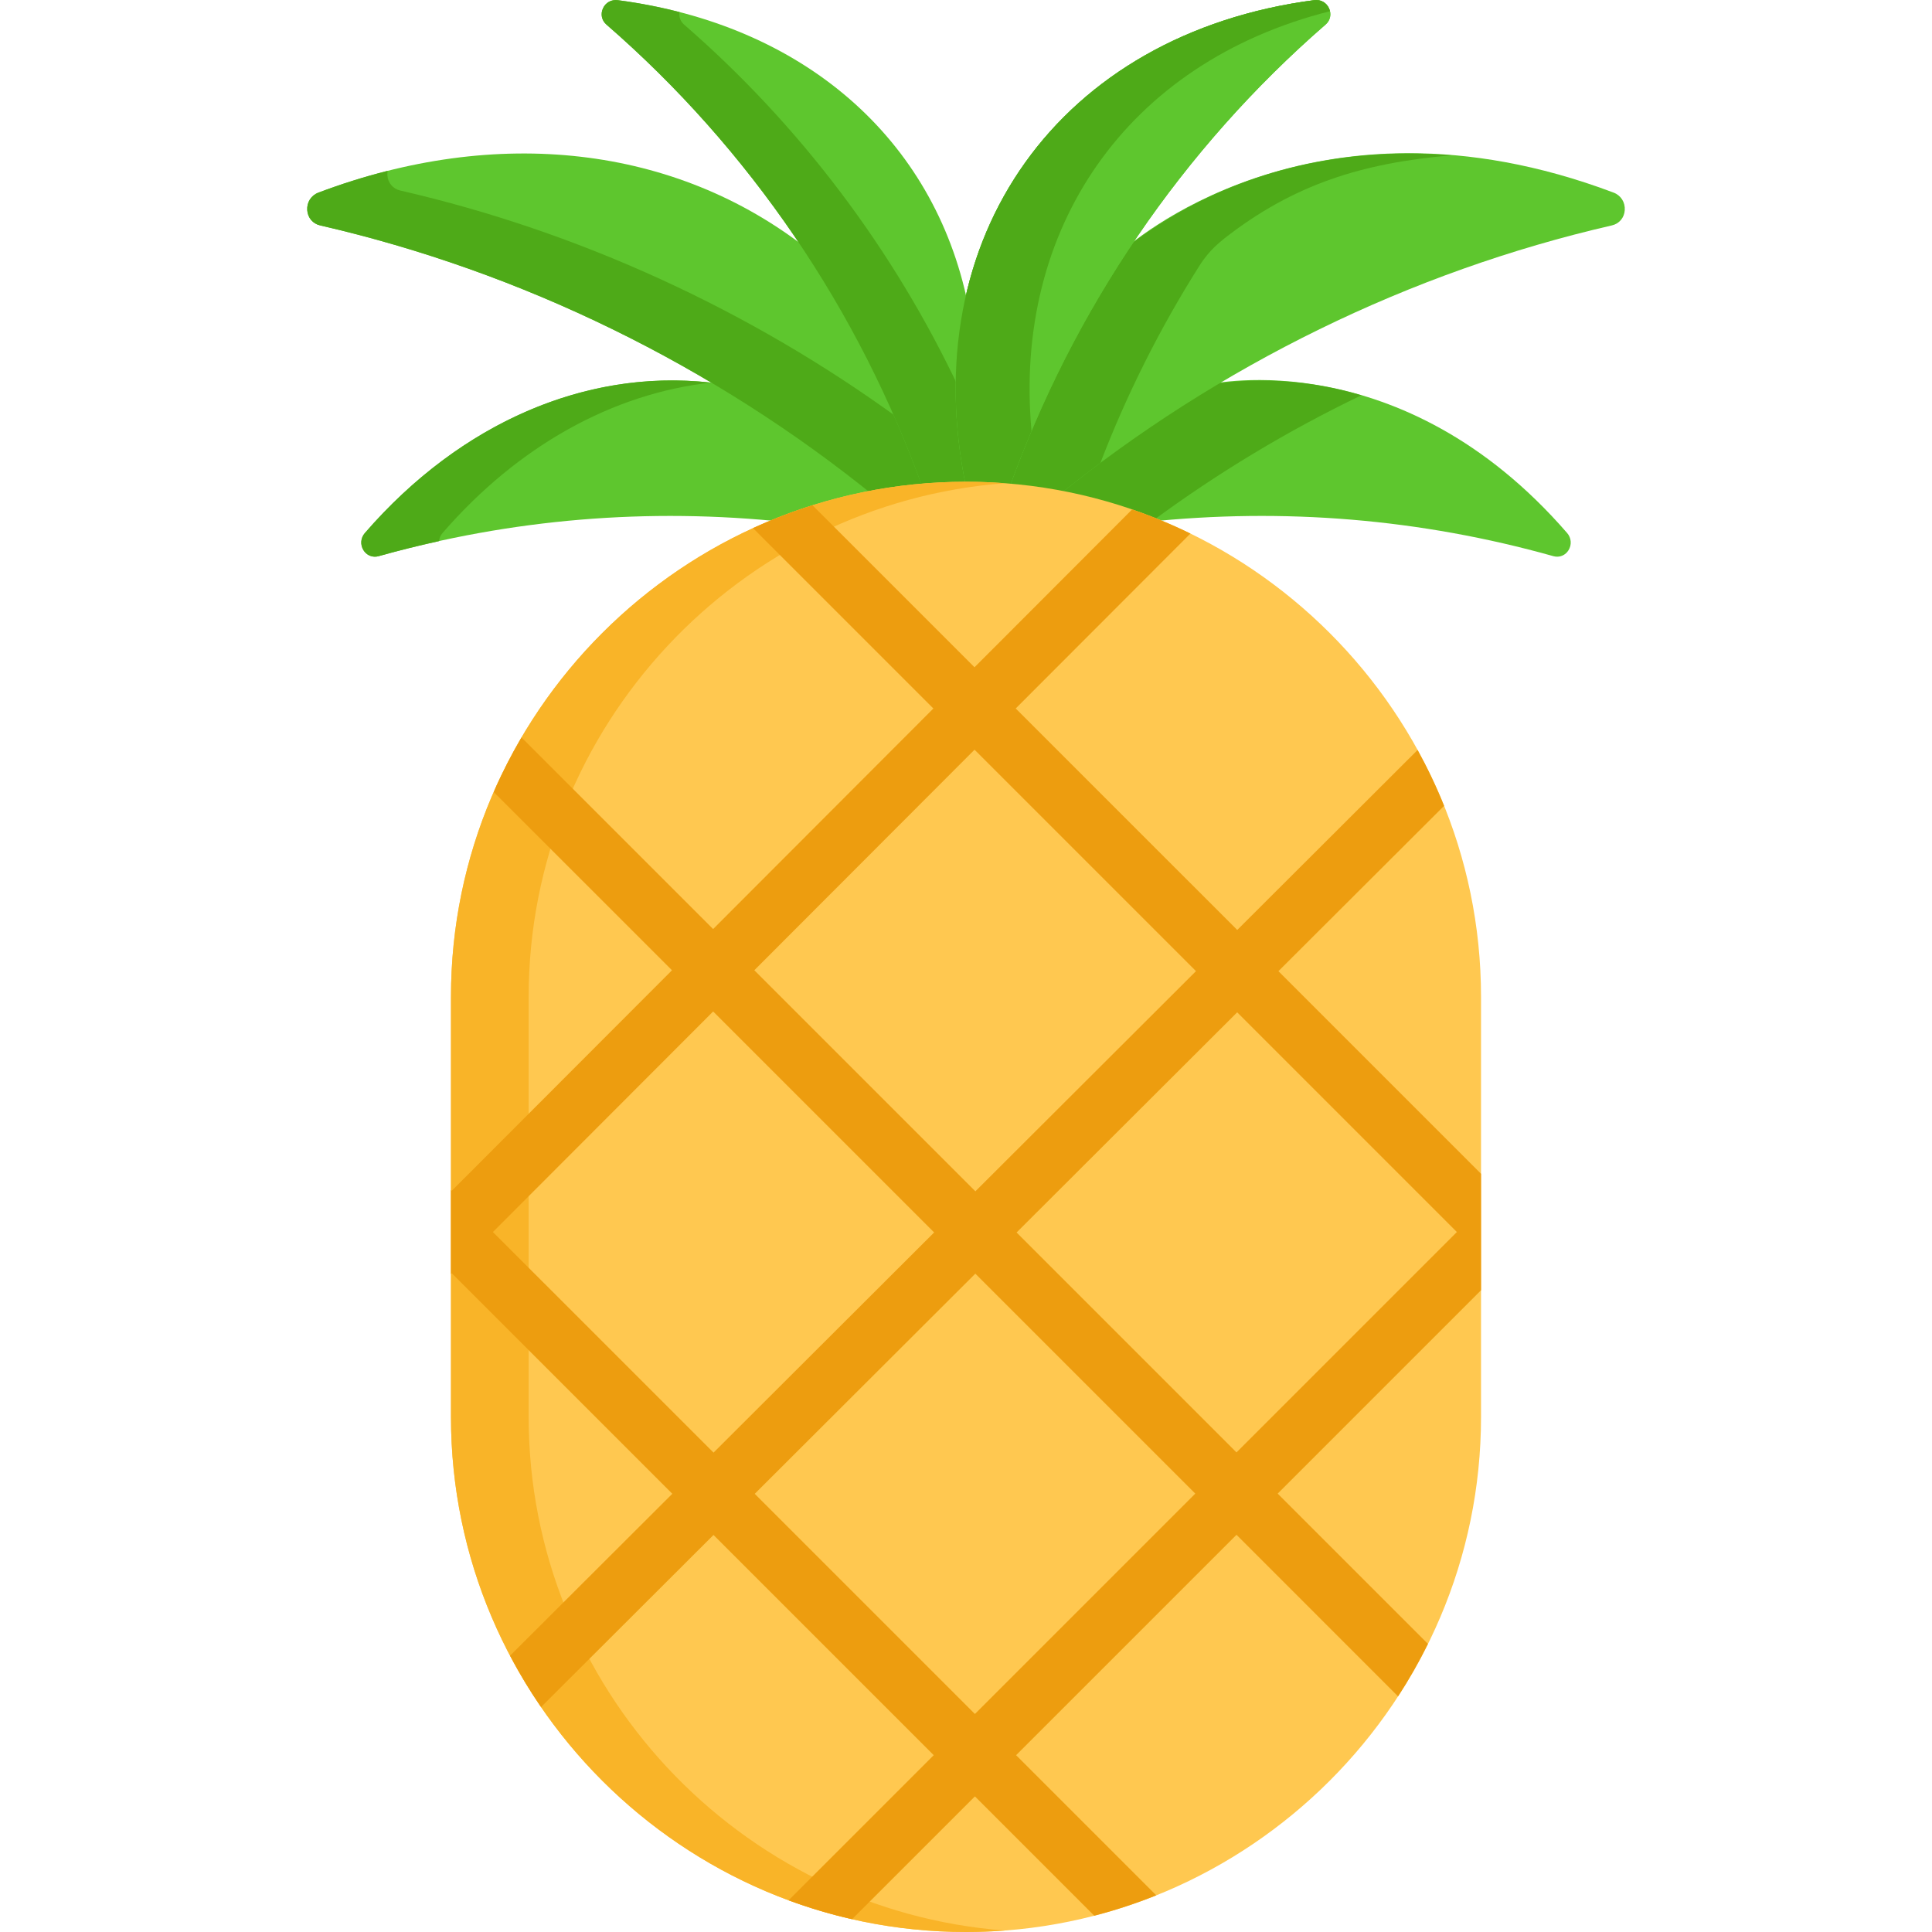 <svg width="71" height="71" viewBox="0 0 71 71" fill="none" xmlns="http://www.w3.org/2000/svg">
<path d="M32.245 18.145C30.422 16.668 28.494 15.312 26.513 14.115L26.486 14.106C21.771 13.44 17.004 15.439 13.407 19.591C13.252 19.769 13.233 20.024 13.36 20.224C13.455 20.374 13.61 20.458 13.776 20.458C13.822 20.458 13.868 20.452 13.915 20.439C18.787 19.07 23.826 18.649 28.892 19.187L28.909 19.188L28.925 19.183C29.991 18.778 31.098 18.471 32.213 18.271L32.366 18.243L32.245 18.145Z" fill="#5EC62E"/>
<path d="M16.261 19.59C19.039 16.385 22.514 14.464 26.124 14.061C21.528 13.544 16.912 15.545 13.407 19.59C13.252 19.769 13.233 20.024 13.36 20.223C13.455 20.373 13.61 20.458 13.776 20.458C13.822 20.458 13.868 20.452 13.914 20.439C14.65 20.232 15.391 20.049 16.134 19.886C16.145 19.78 16.187 19.676 16.261 19.59Z" fill="#4EAA18"/>
<path d="M34.063 17.943C32.963 14.858 31.492 11.905 29.691 9.166L29.675 9.149C24.828 5.353 18.277 4.598 11.704 7.077C11.433 7.179 11.271 7.433 11.291 7.724C11.31 8.002 11.495 8.221 11.762 8.283C19.16 9.983 26.214 13.431 32.161 18.255L32.187 18.275L32.219 18.27C32.804 18.165 33.404 18.087 34.002 18.039L34.095 18.031L34.063 17.943Z" fill="#5EC62E"/>
<path d="M33.057 15.399C27.567 11.396 21.273 8.509 14.707 7.001C14.44 6.939 14.255 6.72 14.236 6.442C14.232 6.386 14.237 6.332 14.246 6.279C13.402 6.492 12.553 6.757 11.704 7.078C11.433 7.18 11.271 7.433 11.291 7.725C11.309 8.002 11.494 8.222 11.762 8.283C19.16 9.983 26.214 13.431 32.161 18.255L32.186 18.276L32.219 18.27C32.804 18.165 33.404 18.087 34.002 18.039L34.095 18.031L34.064 17.944C33.757 17.084 33.421 16.235 33.057 15.399Z" fill="#4EAA18"/>
<path d="M35.57 11.204L35.573 11.19L35.57 11.176C34.321 5.075 29.509 0.899 22.701 0.005C22.468 -0.025 22.254 0.094 22.157 0.31C22.062 0.52 22.112 0.753 22.285 0.902C27.544 5.468 31.57 11.378 33.929 17.991L33.947 18.043L34.002 18.038C34.467 18.001 34.944 17.981 35.42 17.979L35.477 17.979L35.512 17.813C35.532 17.719 35.553 17.624 35.57 17.53L35.573 17.517L35.57 17.504C35.162 15.319 35.161 13.199 35.57 11.204Z" fill="#5EC62E"/>
<path d="M35.264 14.31C32.853 9.186 29.401 4.603 25.139 0.903C25.003 0.785 24.945 0.615 24.972 0.446C24.243 0.257 23.486 0.109 22.701 0.006C22.468 -0.024 22.254 0.095 22.157 0.311C22.062 0.521 22.113 0.754 22.285 0.903C27.544 5.469 31.57 11.379 33.929 17.992L33.947 18.044L34.002 18.04C34.467 18.002 34.944 17.982 35.42 17.98L35.477 17.98L35.512 17.814C35.532 17.72 35.553 17.625 35.57 17.531L35.573 17.518L35.57 17.505C35.368 16.421 35.266 15.354 35.264 14.31Z" fill="#4EAA18"/>
<path d="M57.593 19.59C51.483 12.54 44.502 14.117 44.487 14.115C42.506 15.312 40.578 16.667 38.755 18.145L38.635 18.243L38.788 18.271C39.903 18.471 41.009 18.778 42.075 19.182L42.091 19.188L42.108 19.186C47.174 18.649 52.214 19.07 57.086 20.439C57.132 20.451 57.178 20.458 57.224 20.458C57.391 20.458 57.545 20.374 57.64 20.224C57.767 20.024 57.748 19.769 57.593 19.59Z" fill="#5EC62E"/>
<path d="M44.488 14.115C42.506 15.312 40.578 16.667 38.756 18.145L38.635 18.243L38.788 18.271C39.903 18.471 41.009 18.778 42.075 19.182L42.091 19.188L42.108 19.186C42.181 19.179 42.253 19.173 42.325 19.166C44.742 17.381 47.326 15.826 50.028 14.527C47.04 13.643 44.881 14.103 44.488 14.115Z" fill="#4EAA18"/>
<path d="M59.296 7.077C48.154 2.875 41.324 9.16 41.309 9.166C39.508 11.905 38.037 14.858 36.937 17.943L36.905 18.031L36.998 18.038C37.596 18.087 38.196 18.164 38.782 18.27L38.814 18.275L38.839 18.255C44.786 13.431 51.84 9.983 59.238 8.283C59.506 8.221 59.691 8.002 59.709 7.724C59.729 7.433 59.567 7.179 59.296 7.077Z" fill="#5EC62E"/>
<path d="M44.083 9.759C44.467 9.152 44.861 8.884 44.985 8.77C47.546 6.765 50.079 5.988 53.343 5.708C48.89 5.342 44.696 6.51 41.325 9.149C41 9.713 38.745 12.873 36.937 17.943L36.905 18.031L36.998 18.038C37.596 18.087 38.196 18.165 38.782 18.27L38.814 18.275L38.839 18.255C39.364 17.829 39.898 17.415 40.44 17.01C41.411 14.483 42.633 12.05 44.083 9.759Z" fill="#4EAA18"/>
<path d="M48.843 0.31C48.746 0.094 48.532 -0.025 48.3 0.005C38.946 1.233 33.588 8.716 35.508 17.922L35.52 17.978L35.578 17.979C36.052 17.981 36.53 18.001 36.998 18.038L37.053 18.043L37.071 17.991C39.43 11.377 43.457 5.468 48.715 0.902C48.888 0.753 48.938 0.52 48.843 0.31Z" fill="#5EC62E"/>
<path d="M48.843 0.31C48.746 0.094 48.532 -0.025 48.3 0.005C38.946 1.233 33.588 8.716 35.508 17.922L35.52 17.978L35.578 17.979C36.052 17.981 36.53 18.001 36.998 18.038L37.053 18.043L37.071 17.991C39.43 11.377 43.457 5.468 48.715 0.902C48.888 0.753 48.938 0.52 48.843 0.31Z" fill="#5EC62E"/>
<path d="M48.876 0.412C48.869 0.377 48.858 0.343 48.843 0.31C48.746 0.094 48.532 -0.025 48.3 0.005C38.946 1.233 33.588 8.716 35.508 17.922L35.52 17.978L35.578 17.979C36.052 17.981 36.53 18.001 36.998 18.038L37.053 18.043L37.071 17.991C37.33 17.266 37.61 16.55 37.908 15.842C37.233 8.427 41.379 2.304 48.876 0.412Z" fill="#4EAA18"/>
<path d="M35.5 17.704C25.09 17.704 16.573 26.221 16.573 36.631V52.073C16.573 62.483 25.09 71 35.5 71C45.91 71 54.427 62.483 54.427 52.073V36.631C54.427 26.221 45.91 17.704 35.5 17.704Z" fill="#FFC850"/>
<path d="M19.428 52.073V36.631C19.428 26.701 27.177 18.494 36.927 17.758C36.456 17.723 35.98 17.704 35.5 17.704C25.09 17.704 16.573 26.221 16.573 36.631V52.073C16.573 62.483 25.09 71 35.5 71C35.98 71 36.456 70.982 36.927 70.946C27.177 70.21 19.428 62.003 19.428 52.073Z" fill="#F9B428"/>
<path d="M51.378 62.341C51.781 61.722 52.148 61.078 52.477 60.412L46.954 54.889L54.427 47.416V43.136L46.981 35.69L53.07 29.614C52.786 28.908 52.46 28.223 52.096 27.561L45.468 34.176L37.327 26.036L43.747 19.608C43.056 19.27 42.341 18.974 41.606 18.721L35.813 24.522L29.859 18.568C29.11 18.804 28.38 19.085 27.673 19.409L34.301 26.037L26.207 34.142L19.166 27.101C18.788 27.747 18.446 28.416 18.144 29.107L24.695 35.657L16.601 43.762L16.573 43.734V46.819L16.602 46.79L24.707 54.895L18.745 60.845C19.089 61.498 19.469 62.128 19.884 62.733L26.221 56.409L34.314 64.502L28.98 69.835C29.737 70.115 30.516 70.347 31.314 70.529L35.828 66.016L40.214 70.402C40.994 70.2 41.754 69.949 42.492 69.653L37.341 64.502L45.441 56.403L51.378 62.341ZM53.539 45.276L45.44 53.375L37.359 45.293L45.466 37.202L53.539 45.276ZM35.814 27.551L43.952 35.689L35.845 43.78L27.721 35.656L35.814 27.551ZM18.114 45.276L26.208 37.171L34.329 45.292L26.222 53.383L18.114 45.276ZM35.827 62.988L27.736 54.897L35.843 46.806L43.926 54.889L35.827 62.988Z" fill="#ED9D0F"/>
</svg>
